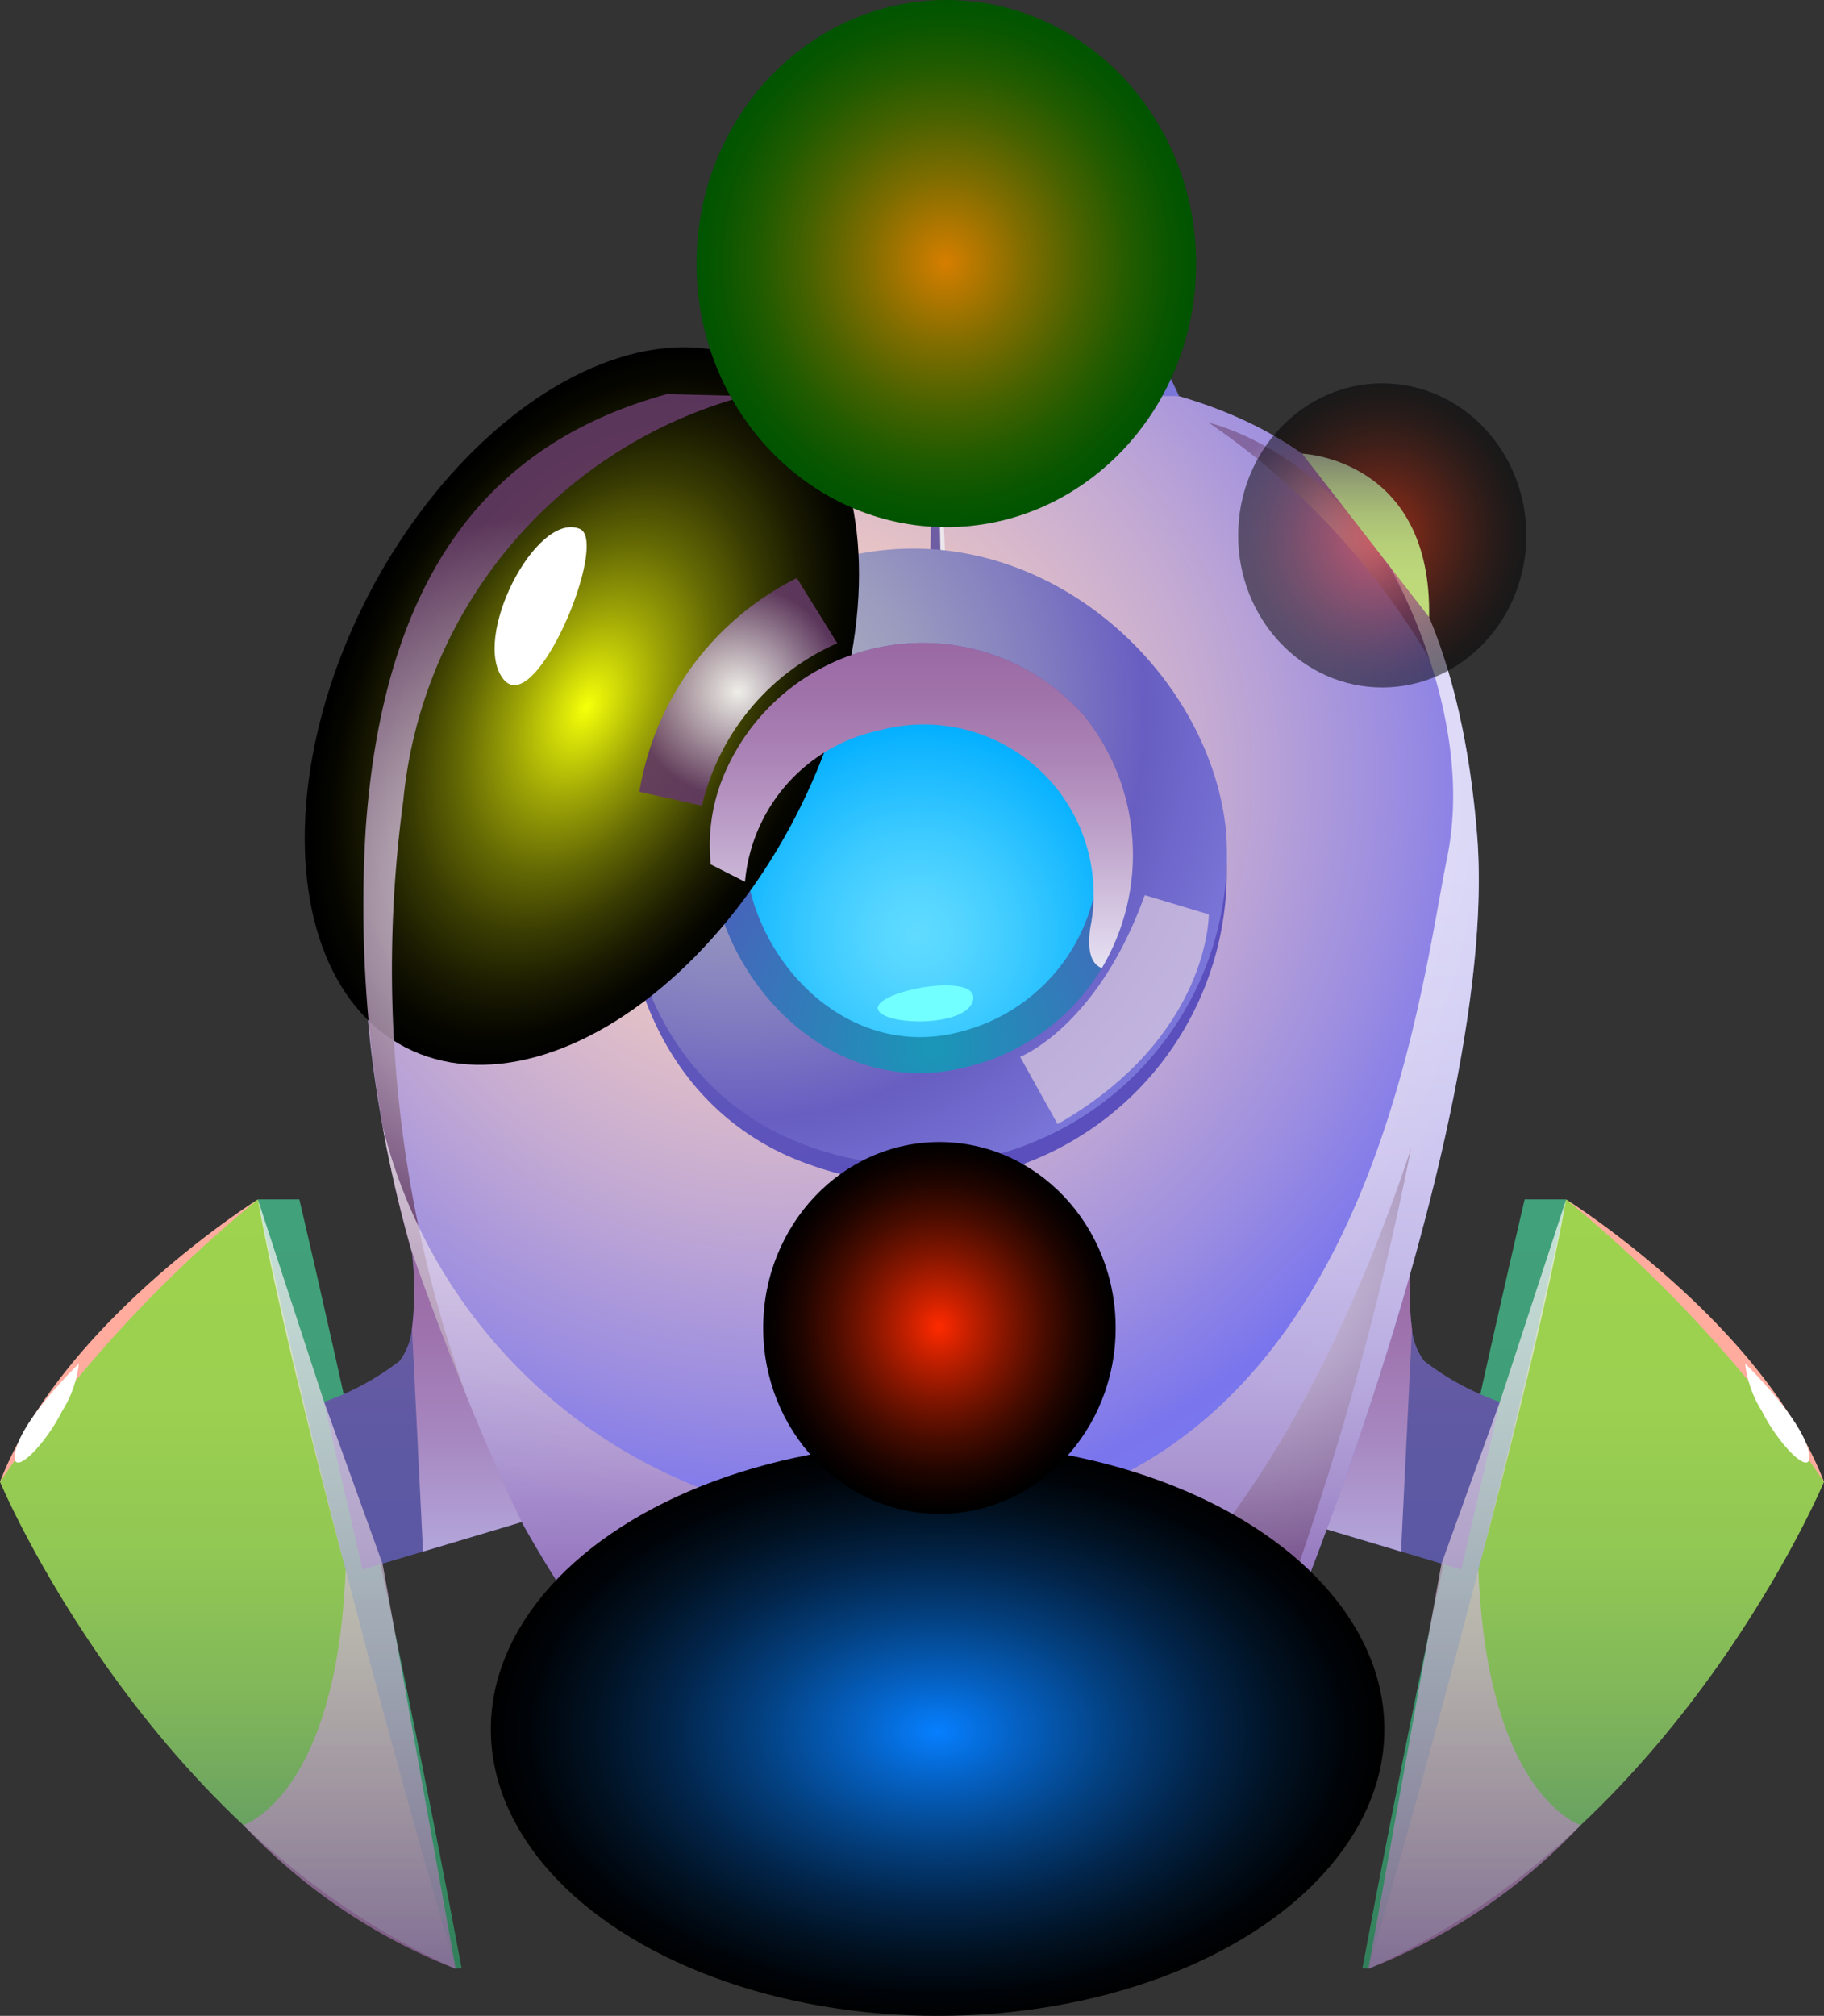 <svg xmlns="http://www.w3.org/2000/svg" xmlns:xlink="http://www.w3.org/1999/xlink" viewBox="0 0 39.205 43.311"><rect x="0" y="0" width="39.205" height="43.311" fill="#333333" stroke="none"/><defs><style>.cls-1{isolation:isolate;}.cls-10,.cls-11,.cls-12,.cls-13,.cls-14,.cls-15,.cls-16,.cls-17,.cls-18,.cls-19,.cls-2,.cls-20,.cls-21,.cls-23,.cls-24,.cls-25,.cls-26,.cls-27,.cls-28,.cls-29,.cls-3,.cls-30,.cls-31,.cls-32,.cls-33,.cls-34,.cls-35,.cls-36,.cls-37,.cls-39,.cls-4,.cls-40,.cls-41,.cls-44,.cls-45,.cls-5,.cls-6,.cls-7,.cls-8,.cls-9{fill-rule:evenodd;}.cls-2{fill:url(#Áåçûìÿííûé_ãðàäèåíò_12);}.cls-3{fill:url(#Áåçûìÿííûé_ãðàäèåíò_10);}.cls-4{fill:url(#Áåçûìÿííûé_ãðàäèåíò_119);}.cls-24,.cls-25,.cls-26,.cls-36,.cls-5{opacity:0.71;}.cls-24,.cls-25,.cls-26,.cls-28,.cls-33,.cls-36,.cls-5,.cls-7{mix-blend-mode:multiply;}.cls-5{fill:url(#Áåçûìÿííûé_ãðàäèåíò_4);}.cls-6{fill:#ffac9f;}.cls-7{fill:url(#Áåçûìÿííûé_ãðàäèåíò_210);}.cls-8{fill:#fff;}.cls-9{fill:url(#Áåçûìÿííûé_ãðàäèåíò_12-2);}.cls-10{fill:url(#Áåçûìÿííûé_ãðàäèåíò_10-2);}.cls-11{fill:url(#Áåçûìÿííûé_ãðàäèåíò_162);}.cls-12,.cls-22,.cls-23,.cls-29,.cls-30,.cls-31,.cls-32,.cls-35,.cls-37,.cls-38,.cls-42,.cls-43,.cls-46{mix-blend-mode:screen;}.cls-12{fill:url(#Áåçûìÿííûé_ãðàäèåíò_13);}.cls-13{fill:url(#Áåçûìÿííûé_ãðàäèåíò_119-2);}.cls-14{fill:url(#Áåçûìÿííûé_ãðàäèåíò_72);}.cls-15{fill:url(#Áåçûìÿííûé_ãðàäèåíò_72-2);}.cls-16{fill:url(#Áåçûìÿííûé_ãðàäèåíò_91);}.cls-17{fill:url(#Áåçûìÿííûé_ãðàäèåíò_72-3);}.cls-18{fill:url(#Áåçûìÿííûé_ãðàäèåíò_220);}.cls-19{fill:url(#Áåçûìÿííûé_ãðàäèåíò_184);}.cls-20{fill:url(#Áåçûìÿííûé_ãðàäèåíò_72-4);}.cls-21{fill:url(#Áåçûìÿííûé_ãðàäèåíò_119-3);}.cls-22{fill:url(#Áåçûìÿííûé_ãðàäèåíò_158);}.cls-23,.cls-35{opacity:0.91;}.cls-23{fill:url(#Áåçûìÿííûé_ãðàäèåíò_494);}.cls-24{fill:url(#Áåçûìÿííûé_ãðàäèåíò_190);}.cls-25{fill:url(#Áåçûìÿííûé_ãðàäèåíò_195);}.cls-26{fill:url(#Áåçûìÿííûé_ãðàäèåíò_4-2);}.cls-27{fill:url(#Áåçûìÿííûé_ãðàäèåíò_184-2);}.cls-28{fill:url(#Áåçûìÿííûé_ãðàäèåíò_210-2);}.cls-29{fill:url(#Áåçûìÿííûé_ãðàäèåíò_494-2);}.cls-30{fill:url(#Áåçûìÿííûé_ãðàäèåíò_494-3);}.cls-31{fill:url(#Áåçûìÿííûé_ãðàäèåíò_494-4);}.cls-32,.cls-37,.cls-43{opacity:0.5;}.cls-32{fill:url(#Áåçûìÿííûé_ãðàäèåíò_494-5);}.cls-33{fill:url(#Áåçûìÿííûé_ãðàäèåíò_214);}.cls-34{fill:#72ffff;}.cls-35{fill:url(#Áåçûìÿííûé_ãðàäèåíò_494-6);}.cls-36{fill:#ddcce0;}.cls-37{fill:url(#Áåçûìÿííûé_ãðàäèåíò_494-7);}.cls-38{fill:url(#Áåçûìÿííûé_ãðàäèåíò_223);}.cls-39{fill:url(#Áåçûìÿííûé_ãðàäèåíò_8);}.cls-40{fill:url(#Áåçûìÿííûé_ãðàäèåíò_119-4);}.cls-41{fill:url(#Áåçûìÿííûé_ãðàäèåíò_119-5);}.cls-42{fill:url(#Áåçûìÿííûé_ãðàäèåíò_21);}.cls-43{fill:url(#Áåçûìÿííûé_ãðàäèåíò_249);}.cls-44{fill:url(#Áåçûìÿííûé_ãðàäèåíò_8-2);}.cls-45{fill:url(#Áåçûìÿííûé_ãðàäèåíò_8-3);}.cls-46{fill:url(#Áåçûìÿííûé_ãðàäèåíò_249-2);}</style><linearGradient id="Áåçûìÿííûé_ãðàäèåíò_12" x1="546.994" y1="42.299" x2="546.994" y2="25.769" gradientTransform="matrix(-1, 0, 0, 1, 581.303, 0)" gradientUnits="userSpaceOnUse"><stop offset="0" stop-color="#467f6e"/><stop offset="0.026" stop-color="#4c846c"/><stop offset="0.186" stop-color="#69a162"/><stop offset="0.355" stop-color="#81b759"/><stop offset="0.536" stop-color="#91c754"/><stop offset="0.736" stop-color="#9bd050"/><stop offset="0.994" stop-color="#9ed34f"/></linearGradient><linearGradient id="Áåçûìÿííûé_ãðàäèåíò_10" x1="549.83" y1="42.299" x2="549.83" y2="25.769" gradientTransform="matrix(-1, 0, 0, 1, 581.303, 0)" gradientUnits="userSpaceOnUse"><stop offset="0" stop-color="#327f5a"/><stop offset="0.058" stop-color="#34845e"/><stop offset="0.322" stop-color="#3b946e"/><stop offset="0.616" stop-color="#409e77"/><stop offset="0.994" stop-color="#41a17a"/></linearGradient><linearGradient id="Áåçûìÿííûé_ãðàäèåíò_119" x1="551.189" y1="33.724" x2="551.189" y2="26.899" gradientTransform="matrix(-1, 0, 0, 1, 581.303, 0)" gradientUnits="userSpaceOnUse"><stop offset="0" stop-color="#5b58a3"/><stop offset="0.439" stop-color="#5f59a3"/><stop offset="0.848" stop-color="#6a5ca2"/><stop offset="0.994" stop-color="#705ea2"/></linearGradient><linearGradient id="Áåçûìÿííûé_ãðàäèåíò_4" x1="549.609" y1="42.299" x2="549.609" y2="25.769" gradientTransform="matrix(-1, 0, 0, 1, 581.303, 0)" gradientUnits="userSpaceOnUse"><stop offset="0" stop-color="#9a69a4"/><stop offset="0.401" stop-color="#c6abcc"/><stop offset="0.807" stop-color="#efe7f1"/><stop offset="1" stop-color="#fff"/></linearGradient><linearGradient id="Áåçûìÿííûé_ãðàäèåíò_210" x1="552.132" y1="33.338" x2="552.132" y2="26.899" gradientTransform="matrix(-1, 0, 0, 1, 581.303, 0)" gradientUnits="userSpaceOnUse"><stop offset="0" stop-color="#b3a6db"/><stop offset="0.413" stop-color="#a685be"/><stop offset="0.766" stop-color="#9d71ab"/><stop offset="1" stop-color="#9a69a4"/></linearGradient><linearGradient id="Áåçûìÿííûé_ãðàäèåíò_12-2" x1="4.897" y1="42.299" x2="4.897" y2="25.769" gradientTransform="matrix(1, 0, 0, 1, 0, 0)" xlink:href="#Áåçûìÿííûé_ãðàäèåíò_12"/><linearGradient id="Áåçûìÿííûé_ãðàäèåíò_10-2" x1="7.732" y1="42.299" x2="7.732" y2="25.769" gradientTransform="matrix(1, 0, 0, 1, 0, 0)" xlink:href="#Áåçûìÿííûé_ãðàäèåíò_10"/><radialGradient id="Áåçûìÿííûé_ãðàäèåíò_162" cx="16.733" cy="16.68" r="21.437" gradientUnits="userSpaceOnUse"><stop offset="0" stop-color="#ffd5bd"/><stop offset="0.103" stop-color="#f8d0bf"/><stop offset="0.253" stop-color="#e5c2c6"/><stop offset="0.43" stop-color="#c5abd2"/><stop offset="0.627" stop-color="#9a8ce1"/><stop offset="0.754" stop-color="#7a75ed"/><stop offset="0.975" stop-color="#7a82ed"/></radialGradient><linearGradient id="Áåçûìÿííûé_ãðàäèåíò_13" x1="20.295" y1="34.223" x2="20.295" y2="8.471" gradientUnits="userSpaceOnUse"><stop offset="0" stop-color="#623964"/><stop offset="1" stop-color="#fff"/></linearGradient><linearGradient id="Áåçûìÿííûé_ãðàäèåíò_119-2" x1="13.378" y1="29.568" x2="25.531" y2="14.669" gradientTransform="matrix(1, 0, 0, 1, 0, 0)" xlink:href="#Áåçûìÿííûé_ãðàäèåíò_119"/><radialGradient id="Áåçûìÿííûé_ãðàäèåíò_72" cx="16.547" cy="7.596" r="7.154" gradientUnits="userSpaceOnUse"><stop offset="0" stop-color="#b1b5bd"/><stop offset="0.137" stop-color="#abaebd"/><stop offset="0.336" stop-color="#9b9bbf"/><stop offset="0.57" stop-color="#817cc0"/><stop offset="0.754" stop-color="#685ec2"/><stop offset="0.975" stop-color="#7a75d8"/></radialGradient><radialGradient id="Áåçûìÿííûé_ãðàäèåíò_72-2" cx="17.896" cy="6.647" r="4.339" xlink:href="#Áåçûìÿííûé_ãðàäèåíò_72"/><radialGradient id="Áåçûìÿííûé_ãðàäèåíò_91" cx="15.878" cy="15.704" r="11.58" gradientUnits="userSpaceOnUse"><stop offset="0.025" stop-color="#6a64b8"/><stop offset="0.939" stop-color="#5a4fbc"/></radialGradient><radialGradient id="Áåçûìÿííûé_ãðàäèåíò_72-3" cx="15.881" cy="15.317" r="11.58" xlink:href="#Áåçûìÿííûé_ãðàäèåíò_72"/><radialGradient id="Áåçûìÿííûé_ãðàäèåíò_220" cx="20.055" cy="22.477" r="8.09" gradientUnits="userSpaceOnUse"><stop offset="0.025" stop-color="#1b95b8"/><stop offset="0.939" stop-color="#5a4fbc"/></radialGradient><radialGradient id="Áåçûìÿííûé_ãðàäèåíò_184" cx="19.718" cy="20.084" r="4.628" gradientUnits="userSpaceOnUse"><stop offset="0.006" stop-color="#60dbff"/><stop offset="0.182" stop-color="#56d6ff"/><stop offset="0.479" stop-color="#3ccaff"/><stop offset="0.857" stop-color="#12b6ff"/><stop offset="1" stop-color="#00aeff"/></radialGradient><radialGradient id="Áåçûìÿííûé_ãðàäèåíò_72-4" cx="15.318" cy="35.083" r="10.171" xlink:href="#Áåçûìÿííûé_ãðàäèåíò_72"/><linearGradient id="Áåçûìÿííûé_ãðàäèåíò_119-3" x1="9.092" y1="33.724" x2="9.092" y2="26.899" gradientTransform="matrix(1, 0, 0, 1, 0, 0)" xlink:href="#Áåçûìÿííûé_ãðàäèåíò_119"/><radialGradient id="Áåçûìÿííûé_ãðàäèåíò_158" cx="-246.926" cy="213.065" r="6.258" gradientTransform="matrix(0, 0.826, -1.319, 0, 293.575, 219.229)" gradientUnits="userSpaceOnUse"><stop offset="0.006" stop-color="#f4ff09"/><stop offset="0.066" stop-color="#dfe908"/><stop offset="0.267" stop-color="#9ca306"/><stop offset="0.457" stop-color="#646904"/><stop offset="0.631" stop-color="#393c02"/><stop offset="0.785" stop-color="#1a1b01"/><stop offset="0.913" stop-color="#070700"/><stop offset="1"/></radialGradient><radialGradient id="Áåçûìÿííûé_ãðàäèåíò_494" cx="11.905" cy="19.232" r="8.145" gradientUnits="userSpaceOnUse"><stop offset="0" stop-color="#fff"/><stop offset="1" stop-color="#623964"/></radialGradient><linearGradient id="Áåçûìÿííûé_ãðàäèåíò_190" x1="20.004" y1="34.222" x2="20.004" y2="10.212" gradientUnits="userSpaceOnUse"><stop offset="0" stop-color="#9a69a4"/><stop offset="0.039" stop-color="#a87eb1"/><stop offset="0.113" stop-color="#bfa1c6"/><stop offset="0.196" stop-color="#d3bed8"/><stop offset="0.286" stop-color="#e3d6e6"/><stop offset="0.388" stop-color="#f0e8f1"/><stop offset="0.509" stop-color="#f8f5f9"/><stop offset="0.667" stop-color="#fefdfe"/><stop offset="1" stop-color="#fff"/></linearGradient><linearGradient id="Áåçûìÿííûé_ãðàäèåíò_195" x1="19.897" y1="35.221" x2="19.897" y2="34.223" gradientUnits="userSpaceOnUse"><stop offset="0" stop-color="#fff"/><stop offset="0.197" stop-color="#e4d6e6"/><stop offset="0.456" stop-color="#c4a8ca"/><stop offset="0.686" stop-color="#ad85b5"/><stop offset="0.875" stop-color="#9f71a9"/><stop offset="1" stop-color="#9a69a4"/></linearGradient><linearGradient id="Áåçûìÿííûé_ãðàäèåíò_4-2" x1="7.511" y1="42.299" x2="7.511" y2="25.769" gradientTransform="matrix(1, 0, 0, 1, 0, 0)" xlink:href="#Áåçûìÿííûé_ãðàäèåíò_4"/><radialGradient id="Áåçûìÿííûé_ãðàäèåíò_184-2" cx="20.023" cy="37.676" r="5.552" xlink:href="#Áåçûìÿííûé_ãðàäèåíò_184"/><linearGradient id="Áåçûìÿííûé_ãðàäèåíò_210-2" x1="10.034" y1="33.338" x2="10.034" y2="26.899" gradientTransform="matrix(1, 0, 0, 1, 0, 0)" xlink:href="#Áåçûìÿííûé_ãðàäèåíò_210"/><radialGradient id="Áåçûìÿííûé_ãðàäèåíò_494-2" cx="17.348" cy="7.945" r="1.168" xlink:href="#Áåçûìÿííûé_ãðàäèåíò_494"/><radialGradient id="Áåçûìÿííûé_ãðàäèåíò_494-3" cx="18.57" cy="6.891" r="0.944" xlink:href="#Áåçûìÿííûé_ãðàäèåíò_494"/><radialGradient id="Áåçûìÿííûé_ãðàäèåíò_494-4" cx="16.744" cy="35.046" r="1.258" xlink:href="#Áåçûìÿííûé_ãðàäèåíò_494"/><radialGradient id="Áåçûìÿííûé_ãðàäèåíò_494-5" cx="26.182" cy="27.165" r="6.49" xlink:href="#Áåçûìÿííûé_ãðàäèåíò_494"/><linearGradient id="Áåçûìÿííûé_ãðàäèåíò_214" x1="19.802" y1="20.803" x2="19.802" y2="13.822" gradientUnits="userSpaceOnUse"><stop offset="0" stop-color="#e7e3f4"/><stop offset="0.073" stop-color="#dfd6ec"/><stop offset="0.372" stop-color="#c1a7cd"/><stop offset="0.637" stop-color="#ac85b7"/><stop offset="0.856" stop-color="#9f71a9"/><stop offset="1" stop-color="#9a69a4"/></linearGradient><radialGradient id="Áåçûìÿííûé_ãðàäèåíò_494-6" cx="15.87" cy="14.866" r="2.292" xlink:href="#Áåçûìÿííûé_ãðàäèåíò_494"/><radialGradient id="Áåçûìÿííûé_ãðàäèåíò_494-7" cx="28.35" cy="11.612" r="2.45" xlink:href="#Áåçûìÿííûé_ãðàäèåíò_494"/><radialGradient id="Áåçûìÿííûé_ãðàäèåíò_223" cx="-111.308" cy="156.741" r="5.761" gradientTransform="translate(205.692 -130.355) scale(1.667 1.069)" gradientUnits="userSpaceOnUse"><stop offset="0" stop-color="#067fff"/><stop offset="0.173" stop-color="#0562c5"/><stop offset="0.399" stop-color="#034080"/><stop offset="0.602" stop-color="#022449"/><stop offset="0.777" stop-color="#011121"/><stop offset="0.915" stop-color="#000409"/><stop offset="1"/></radialGradient><linearGradient id="Áåçûìÿííûé_ãðàäèåíò_8" x1="20.037" y1="6.614" x2="20.037" y2="2.928" gradientUnits="userSpaceOnUse"><stop offset="0.006" stop-color="#bfdb7a"/><stop offset="0.259" stop-color="#bdd87a"/><stop offset="0.456" stop-color="#b5ce78"/><stop offset="0.633" stop-color="#a9be76"/><stop offset="0.8" stop-color="#97a673"/><stop offset="0.957" stop-color="#81896f"/><stop offset="1" stop-color="#7a7f6e"/></linearGradient><linearGradient id="Áåçûìÿííûé_ãðàäèåíò_119-4" x1="19.112" y1="29.947" x2="21.062" y2="27.556" gradientTransform="matrix(1, 0, 0, 1, 0, 0)" xlink:href="#Áåçûìÿííûé_ãðàäèåíò_119"/><linearGradient id="Áåçûìÿííûé_ãðàäèåíò_119-5" x1="384.809" y1="29.991" x2="386.819" y2="27.526" gradientTransform="matrix(-1, 0, 0, 1, 406.102, 0)" xlink:href="#Áåçûìÿííûé_ãðàäèåíò_119"/><radialGradient id="Áåçûìÿííûé_ãðàäèåíò_21" cx="-111.196" cy="236.443" r="3.221" gradientTransform="translate(205.692 -410.028) scale(1.667 1.758)" gradientUnits="userSpaceOnUse"><stop offset="0" stop-color="#d67e00"/><stop offset="0.06" stop-color="#c57b00"/><stop offset="0.316" stop-color="#806d00"/><stop offset="0.548" stop-color="#496200"/><stop offset="0.746" stop-color="#215b00"/><stop offset="0.903" stop-color="#095600"/><stop offset="1" stop-color="#005400"/></radialGradient><radialGradient id="Áåçûìÿííûé_ãðàäèåíò_249" cx="-105.574" cy="239.765" r="1.858" gradientTransform="translate(205.692 -410.028) scale(1.667 1.758)" gradientUnits="userSpaceOnUse"><stop offset="0" stop-color="#ff2a00"/><stop offset="0.173" stop-color="#c52000"/><stop offset="0.399" stop-color="#801500"/><stop offset="0.602" stop-color="#490c00"/><stop offset="0.777" stop-color="#210500"/><stop offset="0.915" stop-color="#090100"/><stop offset="1"/></radialGradient><linearGradient id="Áåçûìÿííûé_ãðàäèåíò_8-2" x1="29.353" y1="13.26" x2="29.353" y2="9.747" xlink:href="#Áåçûìÿííûé_ãðàäèåíò_8"/><linearGradient id="Áåçûìÿííûé_ãðàäèåíò_8-3" x1="20.192" y1="30.188" x2="20.192" y2="26.993" xlink:href="#Áåçûìÿííûé_ãðàäèåíò_8"/><radialGradient id="Áåçûìÿííûé_ãðàäèåíò_249-2" cx="-111.285" cy="249.45" r="2.272" xlink:href="#Áåçûìÿííûé_ãðàäèåíò_249"/></defs><title>Asset 15</title><g class="cls-1"><g id="Layer_2" data-name="Layer 2"><g id="Layer_1-2" data-name="Layer 1"><g id="aligned"><path class="cls-2" d="M33.662,25.769s4.166,2.8,5.543,6.069c0,0-3.164,7.542-9.793,10.461h0S31.16,34.551,33.662,25.769Z"/><path class="cls-3" d="M33.662,25.769h-.891s-1.9,8.019-3.487,16.514l.128.016S32.069,33.364,33.662,25.769Z"/><path class="cls-4" d="M27.988,32.7l2.126.635,1.294.386.831-3.6a5.788,5.788,0,0,1-1.625-.879,1.353,1.353,0,0,1-.265-.681,6.738,6.738,0,0,1,0-1.66C30.284,27.1,29.157,30.307,27.988,32.7Z"/><path class="cls-5" d="M33.976,39.211s-2.006-.609-2.2-5.486c0,0,1.358-5.011,1.886-7.956l-1.423,4.349L30.982,33.6l-1.57,8.7A12.555,12.555,0,0,0,33.976,39.211Z"/><path class="cls-6" d="M39.205,31.838a28.305,28.305,0,0,0-5.543-6.069S37.879,28.407,39.205,31.838Z"/><path class="cls-7" d="M27.988,32.7l2.126.635.235-4.779a6.738,6.738,0,0,1,0-1.66C30.284,27.1,29.157,30.307,27.988,32.7Z"/><path class="cls-8" d="M38.887,31.268c.047.467-.641-.2-1.02-.956a2.4,2.4,0,0,1-.356-1.013S38.816,30.556,38.887,31.268Z"/><path class="cls-9" d="M5.543,25.769S1.377,28.564,0,31.838c0,0,3.165,7.542,9.794,10.461h0S8.045,34.551,5.543,25.769Z"/><path class="cls-10" d="M5.543,25.769h.891s1.9,8.019,3.487,16.514l-.127.016S7.137,33.364,5.543,25.769Z"/><path class="cls-11" d="M27.994,34.222H12.131a24.149,24.149,0,0,1-2.308-4.491,28.513,28.513,0,0,1-1.6-5.533v0a25.67,25.67,0,0,1-.366-6.364c.423-6.066,3.155-8.44,6.477-9.361h.005A21.562,21.562,0,0,1,20.03,7.9c3.5,0,6.469.5,8.55,2.311l0,0c1.73,1.508,2.852,3.919,3.165,7.7C32.233,23.752,27.994,34.222,27.994,34.222Z"/><path class="cls-12" d="M20.078,8.471l-.049,25.752h.22a235.92,235.92,0,0,0-.113-25.75Z"/><path class="cls-13" d="M20.029,34.223s-.275-14.82.049-25.752l.058,0s.488,17.983-.045,25.75Z"/><path class="cls-14" d="M14.479,8.431l.388-.734a30.784,30.784,0,0,1,10.041-.1l.437.913Z"/><path class="cls-15" d="M16.648,7.428l.446-.853a15.624,15.624,0,0,1,5.87.172l.239.665Z"/><path class="cls-16" d="M16.333,13.087c-4,2.292-4.125,10.114,1.065,11.933a6.686,6.686,0,0,0,8.952-6.777C25.938,14.169,21.059,10.38,16.333,13.087Z"/><path class="cls-17" d="M16.336,12.7c-4,2.292-4.126,10.113,1.064,11.933a6.687,6.687,0,0,0,8.953-6.777C25.94,13.782,21.062,9.992,16.336,12.7Z"/><path class="cls-18" d="M23.683,20.8A4.645,4.645,0,0,1,20.869,22.9c-2.93.821-5.358-1.755-5.593-4.321a3.9,3.9,0,0,1,.33-2.028A4.632,4.632,0,0,1,23.3,15.375,4.772,4.772,0,0,1,23.683,20.8Z"/><path class="cls-19" d="M16.3,16.842c-1.156,2.456,1.283,6.185,4.4,5.31a3.936,3.936,0,0,0,2.028-6.29A3.873,3.873,0,0,0,16.3,16.842Z"/><polygon class="cls-20" points="13.412 34.223 13.985 35.943 26.017 35.917 26.382 34.223 13.412 34.223"/><path class="cls-21" d="M11.217,32.7l-2.125.635-1.3.386-.831-3.6a5.788,5.788,0,0,0,1.625-.879,1.353,1.353,0,0,0,.265-.681,6.738,6.738,0,0,0,0-1.66C8.921,27.1,10.048,30.307,11.217,32.7Z"/><ellipse class="cls-22" cx="12.507" cy="15.169" rx="8.256" ry="5.171" transform="translate(-6.713 19.309) rotate(-62.649)"/><path class="cls-23" d="M8.668,17.2a27.046,27.046,0,0,0,1.357,12.791l-.2-.263a27.146,27.146,0,0,1-1.966-11.9c.423-6.066,3.155-8.44,6.477-9.361h.005l1.673.042A9.992,9.992,0,0,0,8.668,17.2Z"/><path class="cls-24" d="M27.994,34.222H12.131a24.149,24.149,0,0,1-2.308-4.491,28.513,28.513,0,0,1-1.6-5.533,11.255,11.255,0,0,0,11.07,8.541c9.962.094,11.147-11.04,11.813-14.32s-1.44-7.015-2.524-8.207c1.73,1.508,2.852,3.919,3.165,7.7C32.233,23.752,27.994,34.222,27.994,34.222Z"/><path class="cls-25" d="M13.745,35.221a19.16,19.16,0,0,1,6.6-.743c4.393.095,5.827.743,5.827.743l.215-1H13.412Z"/><path class="cls-8" d="M12.462,11.363c-.939-.386-2.34,2.344-1.644,3.226S13.1,11.626,12.462,11.363Z"/><path class="cls-26" d="M5.229,39.211s2.006-.609,2.2-5.486c0,0-1.358-5.011-1.886-7.956l1.423,4.349L8.223,33.6l1.571,8.7A12.554,12.554,0,0,1,5.229,39.211Z"/><path class="cls-27" d="M14.961,35.94s1.391,2.428,5.334,2.428c4.053,0,5.05-2.425,5.05-2.425Z"/><path class="cls-6" d="M0,31.838a28.335,28.335,0,0,1,5.543-6.069S1.326,28.407,0,31.838Z"/><path class="cls-28" d="M11.217,32.7l-2.125.635-.236-4.779a6.738,6.738,0,0,0,0-1.66C8.921,27.1,10.048,30.307,11.217,32.7Z"/><path class="cls-29" d="M16.012,7.5l-.229.967L18.7,8.462l.214-1.04S16.916,7.4,16.012,7.5Z"/><path class="cls-30" d="M17.348,7.42l.239-.911a16.555,16.555,0,0,1,2.205-.144l-.155,1.063Z"/><polygon class="cls-31" points="15.166 34.223 15.522 35.869 18.321 35.869 18.321 34.222 15.166 34.223"/><path class="cls-32" d="M25.207,34.034s2.815-2.434,5.123-9.36a68.936,68.936,0,0,1-2.561,9.36Z"/><path class="cls-33" d="M23.683,20.8c-.216-.083-.323-.343-.248-.869a3.648,3.648,0,0,0-4.522-4.241,3.651,3.651,0,0,0-2.9,3.255l-.736-.373a3.9,3.9,0,0,1,.33-2.028A4.632,4.632,0,0,1,23.3,15.375,4.772,4.772,0,0,1,23.683,20.8Z"/><path class="cls-34" d="M18.868,21.662c.024.379,1.93.43,2.048-.18S18.844,21.282,18.868,21.662Z"/><path class="cls-35" d="M13.743,17.013a6.262,6.262,0,0,1,3.384-4.593l.87,1.4a5.087,5.087,0,0,0-2.91,3.49Z"/><path class="cls-36" d="M22.732,24.152l-.806-1.446s1.66-.639,2.68-3.474l1.376.414S26.006,22.279,22.732,24.152Z"/><path class="cls-37" d="M25.982,9.083s3.368.743,4.735,5.058A15.888,15.888,0,0,0,25.982,9.083Z"/><path class="cls-8" d="M.318,31.268c-.046.467.641-.2,1.02-.956A2.4,2.4,0,0,0,1.694,29.3S.389,30.556.318,31.268Z"/><ellipse class="cls-38" cx="20.153" cy="37.154" rx="9.603" ry="6.157"/><path class="cls-39" d="M17.587,6.509s.647-3.53,2.45-3.58,2.449,3.685,2.449,3.685Z"/><path class="cls-40" d="M20.3,26.9l-.169-.394a2.926,2.926,0,0,0-.664,1.674,3.792,3.792,0,0,0,.788,2.573Z"/><path class="cls-8" d="M19.639,3.493c-.361-.485-1.26,1.1-1.033,1.454S19.8,3.7,19.639,3.493Z"/><path class="cls-41" d="M20.16,26.9l-.034-.358a2.381,2.381,0,0,1,.867,1.638,3.8,3.8,0,0,1-.789,2.573Z"/><ellipse class="cls-42" cx="20.34" cy="5.663" rx="5.369" ry="5.663"/><ellipse class="cls-43" cx="29.71" cy="11.503" rx="3.097" ry="3.267"/><path class="cls-44" d="M27.988,9.747s2.793.106,2.729,3.513Z"/><path class="cls-45" d="M20.153,26.993c-.351,0-.531,1.018-.531,1.635s.345,1.56.576,1.56.55-.858.563-1.6S20.428,26.994,20.153,26.993Z"/><ellipse class="cls-46" cx="20.192" cy="28.531" rx="3.788" ry="3.995"/></g></g></g></g></svg>